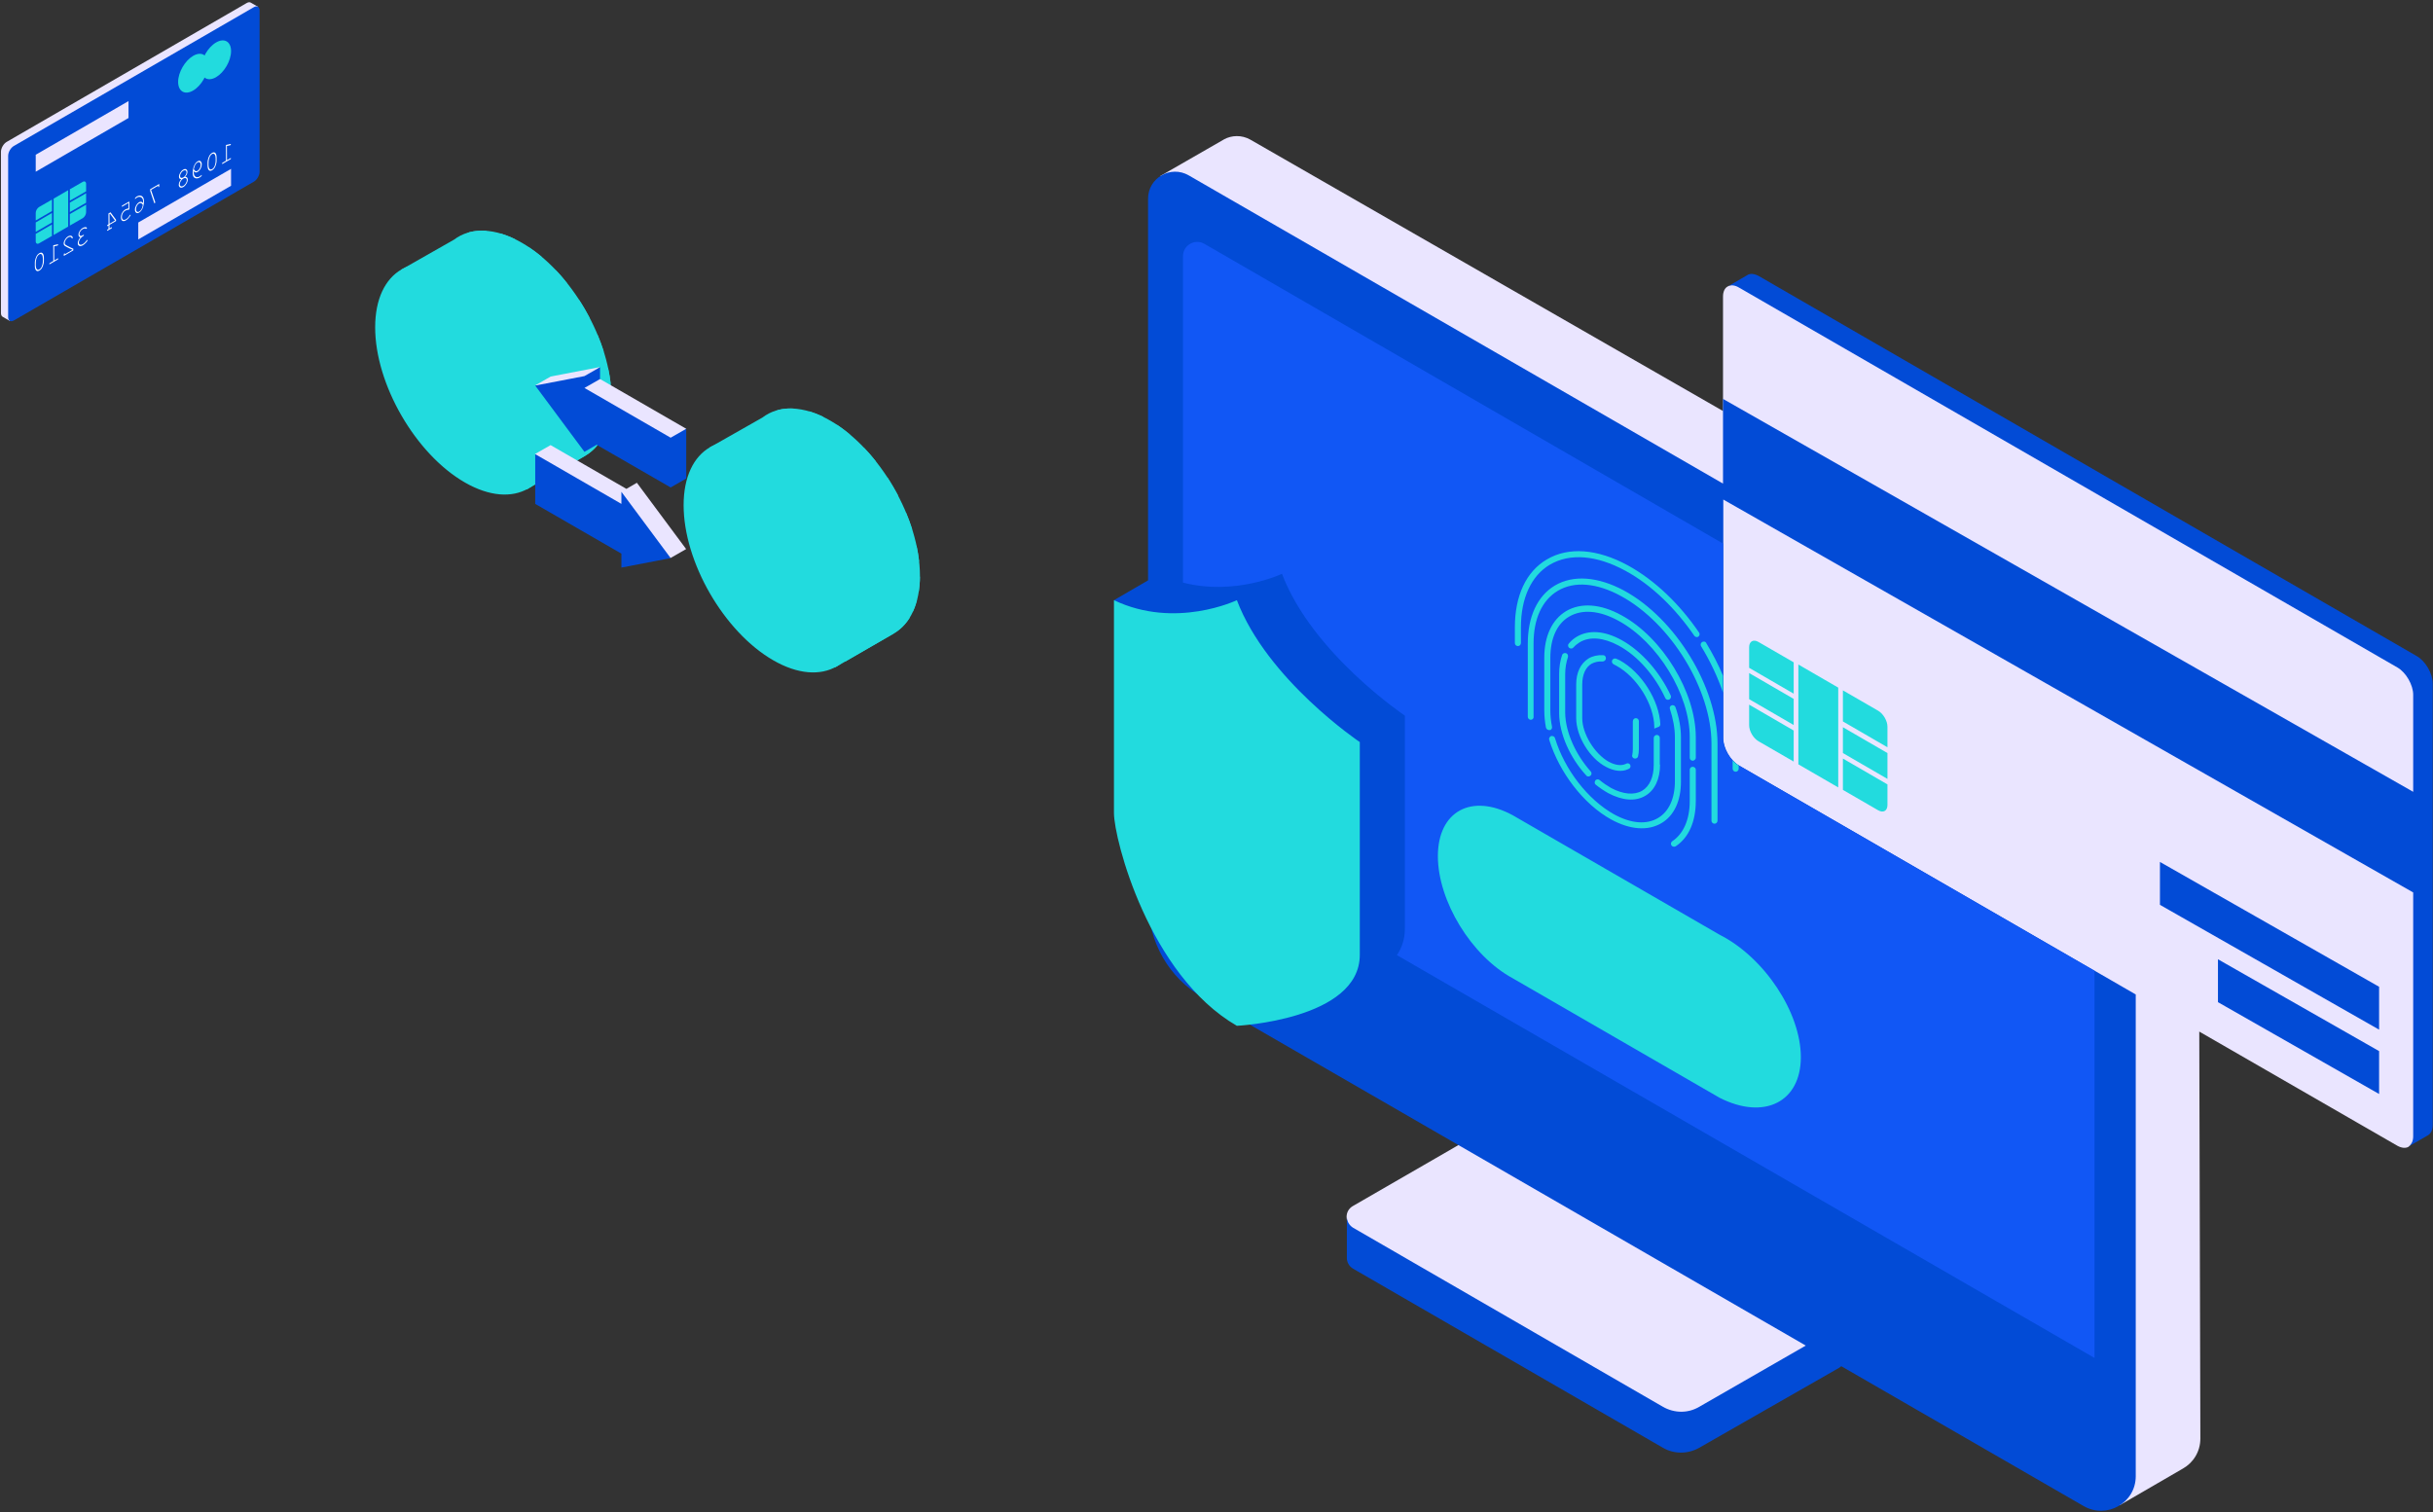 <svg width="917" height="570" viewBox="0 0 917 570" fill="none" xmlns="http://www.w3.org/2000/svg">
<rect x="0" y="0" width="917" height="570" fill="#333333" stroke="none"/>
<path d="M510.949 470.262L622.566 534.941C626.816 537.324 648.578 536.602 652.828 534.215L693.141 500.113C695.941 498.559 695.941 494.516 693.141 492.961L575.309 424.965C570.953 422.477 565.668 422.477 561.316 424.965L509.809 454.715C508.254 455.648 507.531 457.203 507.531 458.758C507.531 460.313 509.395 469.328 510.949 470.262ZM460.996 52.746C461.102 52.746 461.102 52.641 461.203 52.641L461.309 52.539C464.211 50.984 467.941 50.777 471.258 52.641L649.406 154.949V111.828C649.406 109.961 650.031 108.613 651.168 107.992C652.207 107.371 659.461 105.09 661.016 106.023L905.285 246.266C908.602 248.133 912.75 255.594 912.75 259.43L913.473 423.516C913.473 425.379 908.914 431.703 907.773 432.324C906.738 432.945 905.184 432.844 903.523 431.91L828.906 388.895L829.32 542.301C829.32 547.277 826.625 551.422 822.793 553.602L798.852 567.488L774.082 533.18L477.164 362.668C464.418 355.309 456.539 341.836 456.539 327.117L455.918 92.031L437.367 66.324L460.996 52.746Z" fill="#EAE5FF"/>
<path d="M896.684 372L814.086 324.941V341.109L896.684 388.168V372ZM896.684 412.422L835.953 377.805V361.633L896.684 396.254V412.422ZM419.852 226.262L432.703 218.797V74.926C432.703 67.051 441.203 62.176 448.043 66.117L649.406 182.313V150.387L909.535 298.508V261.918C909.535 258.188 906.84 253.523 903.629 251.656L655.418 108.406C653.863 107.473 652.414 107.371 651.375 107.891L658.527 103.742C659.562 103.016 661.117 103.121 662.879 104.055L910.984 247.406C914.199 249.273 916.895 253.938 916.895 257.668V424.137C916.895 426.004 916.168 427.348 915.133 427.973L907.773 432.223C908.809 431.598 909.535 430.25 909.535 428.387V336.445L649.512 188.324V278.297C649.512 282.027 652.207 286.691 655.418 288.559L804.965 374.902V556.504C804.965 566.555 794.086 572.777 785.379 567.801L693.973 515.039C693.766 515.246 693.453 515.457 693.141 515.664L640.391 545.824C636.141 548.211 630.961 548.211 626.816 545.824L509.914 478.242C508.359 477.313 507.633 475.652 507.633 474.305V458.758C507.633 460.313 508.461 461.867 509.914 462.801L626.816 530.383C631.062 532.766 636.141 532.867 640.391 530.383L680.602 507.266L453.328 376.039C440.582 368.68 432.809 355.102 432.809 340.383V250.414L419.852 226.262ZM650.961 108.098C651.066 108.098 650.961 108.098 650.961 108.098V108.098Z" fill="#024BD6"/>
<path d="M526.496 360.078L789.422 511.93V365.988L655.316 288.559C652 286.691 649.406 282.027 649.406 278.297V204.91L453.949 91.926C450.32 89.852 445.867 92.445 445.867 96.59V219.629C465.66 224.707 483.176 216.313 483.176 216.313C494.574 246.371 529.5 269.797 529.5 269.797C529.5 269.797 529.5 333.856 529.5 350.024C529.5 354.066 528.359 357.281 526.496 360.078Z" fill="#1157F5"/>
<path d="M541.937 322.762C541.937 339.66 554.582 360.391 570.125 368.785L648.164 413.875C664.953 422.375 678.738 415.43 678.738 398.535C678.738 381.637 664.953 360.906 648.164 352.406L570.125 307.32C554.582 298.922 541.937 305.867 541.937 322.762ZM576.965 271.352C576.344 271.352 575.824 270.832 575.824 270.211V242.637C575.824 232.48 579.453 224.707 585.98 220.77C592.926 216.621 602.254 217.348 612.098 222.633C631.582 233.207 647.336 259.121 647.336 280.367V309.391C647.336 310.012 646.816 310.531 646.195 310.531C645.574 310.531 645.055 310.012 645.055 309.391V280.367C645.055 259.949 629.82 234.969 610.957 224.707C601.84 219.73 593.34 219.004 587.121 222.738C581.215 226.262 578.004 233.309 578.004 242.535V270.105C578.105 270.832 577.586 271.352 576.965 271.352ZM638.629 239.734C631.582 229.477 622.566 220.559 612.617 215.172C601.734 209.262 591.683 208.434 584.117 212.891C577.172 217.035 573.234 225.434 573.234 236.523V242.43C573.234 243.055 572.719 243.57 572.094 243.57C571.473 243.57 570.953 243.055 570.953 242.43V236.523C570.953 224.602 575.203 215.48 582.976 210.922C591.164 206.051 602.047 206.879 613.652 213.199C623.808 218.797 633.137 227.816 640.391 238.492C640.703 238.906 640.598 239.527 640.289 239.84C639.875 240.359 639.043 240.254 638.629 239.734ZM594.273 240.047C598.832 237.352 604.742 237.766 611.164 241.293C618.836 245.539 625.676 253.523 629.719 262.23C629.926 262.746 629.719 263.371 629.199 263.68C628.578 263.992 627.953 263.785 627.644 263.16C623.808 254.871 617.383 247.305 610.027 243.363C604.43 240.359 599.246 239.84 595.414 242.121C594.586 242.637 593.754 243.262 593.031 244.09C592.613 244.609 591.891 244.609 591.371 244.195C590.957 243.777 590.851 243.055 591.269 242.637C592.199 241.5 593.238 240.668 594.273 240.047ZM599.558 290.836C599.871 291.254 599.973 291.77 599.664 292.184C599.246 292.809 598.316 292.91 597.902 292.391C591.785 285.758 587.641 276.637 587.641 268.758V254.145C587.641 251.449 588.055 248.961 588.781 246.887C589.09 246.164 590.023 245.957 590.644 246.473C590.957 246.785 591.058 247.305 590.957 247.719C590.336 249.582 589.922 251.762 589.922 254.145V268.758C590.023 276.117 593.961 284.617 599.558 290.836ZM594.066 270.73V258.082C594.066 253.523 595.723 250.102 598.73 248.234C600.285 247.305 602.148 246.887 604.223 246.992C604.844 246.992 605.258 247.512 605.258 248.133V248.234C605.258 248.859 604.637 249.375 604.016 249.375C602.461 249.273 601.113 249.582 599.871 250.207C597.59 251.555 596.348 254.352 596.348 258.082V270.73C596.348 276.637 601.008 284.203 606.398 287.211C608.781 288.453 610.957 288.766 612.617 288.039C612.617 288.039 612.719 288.039 612.824 287.934C613.344 287.625 614.066 287.727 614.379 288.246C614.691 288.766 614.586 289.488 613.965 289.801C613.758 289.906 613.551 290.008 613.551 290.008C611.269 291.043 608.367 290.734 605.258 289.074C599.144 285.863 594.066 277.57 594.066 270.73ZM582.664 274.254C582.25 272.078 582.043 269.898 582.043 267.723V247.926C582.043 239.84 584.945 233.621 590.23 230.406C595.828 227.09 603.289 227.609 611.164 231.961C626.609 240.359 639.148 260.984 639.148 277.883V285.656C639.148 286.277 638.527 286.797 637.902 286.797C637.281 286.691 636.867 286.277 636.867 285.656V277.883C636.867 261.816 624.848 242.121 610.027 234.035C602.875 230.098 596.242 229.578 591.371 232.48C586.812 235.176 584.324 240.668 584.324 248.027V267.828C584.324 269.797 584.531 271.867 584.945 273.941C585.051 274.461 584.844 274.875 584.43 275.188C583.703 275.395 582.875 275.082 582.664 274.254ZM626.191 310.324C621.113 313.332 614.379 312.813 607.332 308.977C596.762 303.172 587.641 291.043 583.91 278.918C583.703 278.398 584.012 277.883 584.43 277.57C585.051 277.258 585.879 277.57 586.086 278.297C589.609 289.906 598.316 301.41 608.367 307.008C614.793 310.531 620.699 310.945 624.949 308.355C628.992 305.973 631.269 300.996 631.269 294.57V277.879C631.269 274.461 630.547 270.832 629.406 267.309C629.199 266.789 629.406 266.168 629.926 265.961C630.547 265.648 631.269 265.961 631.48 266.582C632.824 270.418 633.551 274.254 633.551 277.984V294.672C633.551 301.93 630.961 307.527 626.191 310.324ZM609.301 251.035C608.887 250.828 608.473 250.621 608.16 250.414C607.746 250.207 607.539 249.789 607.539 249.375C607.539 248.547 608.367 248.027 609.195 248.34C609.613 248.547 610.129 248.754 610.543 248.961C618.629 253.418 625.363 263.992 625.777 273.008C625.777 273.527 625.469 273.941 625.055 274.047L623.5 274.668V273.941C623.394 265.648 617.074 255.285 609.301 251.035ZM625.676 288.246C625.676 293.637 623.707 297.887 620.183 299.961C616.453 302.238 611.476 301.824 606.191 299.027C604.535 298.094 602.98 297.059 601.426 295.813C601.008 295.504 600.906 294.879 601.219 294.363C601.527 293.738 602.355 293.637 602.875 294.051C604.223 295.191 605.777 296.227 607.226 297.059C611.683 299.441 615.933 299.855 618.937 298.094C621.738 296.434 623.293 292.91 623.293 288.352V278.191C623.293 277.777 623.601 277.363 624.016 277.156C624.742 276.844 625.57 277.363 625.57 278.191V288.246H625.676ZM638.113 289.074C638.734 289.18 639.148 289.594 639.148 290.215V301.93C639.148 309.805 636.453 315.816 631.582 319.031C631.062 319.344 630.234 319.238 629.926 318.617C629.613 318.098 629.82 317.477 630.234 317.164C634.484 314.367 636.867 308.977 636.867 301.93V290.215C636.867 289.488 637.488 288.973 638.113 289.074ZM616.555 270.73C617.176 270.73 617.695 271.246 617.695 271.867V282.441C617.695 283.375 617.59 284.309 617.383 285.137C617.176 286.07 615.828 286.277 615.312 285.449C615.105 285.137 615.105 284.824 615.207 284.617C615.312 283.996 615.414 283.27 615.414 282.441V271.973C615.414 271.246 615.933 270.73 616.555 270.73ZM654.176 290.941C653.555 290.941 653.035 290.422 653.035 289.801V286.691C653.762 287.418 654.484 288.141 655.316 288.559V289.801C655.316 290.422 654.797 290.941 654.176 290.941ZM641.324 242.223C641.844 241.707 642.773 241.707 643.086 242.43C645.469 246.371 647.644 250.516 649.406 254.766V261.09C647.336 255.078 644.535 249.168 641.117 243.57C640.91 243.156 640.91 242.637 641.324 242.223ZM425.242 258.703C425.762 254.145 426.59 248.859 430.426 246.266C433.742 244.09 438.301 244.609 441.719 246.68C445.141 248.754 447.629 251.863 450.113 255.078C458.715 266.168 467.629 276.949 474.883 288.973C478.613 295.086 481.101 301.516 488.562 302.238C495.82 302.965 500.273 305.141 502.66 312.813C507.012 326.703 500.273 341.938 490.43 352.613C485.453 358.004 479.031 362.875 471.672 363.086C464.418 363.293 457.785 358.836 453.223 353.133C448.769 347.434 446.074 340.59 443.066 333.957C435.398 316.75 425.656 299.855 424.207 281.094C423.687 273.734 424.414 266.168 425.242 258.703Z" fill="#22DBDE"/>
<path d="M665.68 402.785L664.539 385.164L657.801 381.223C656.664 380.496 655.73 380.082 655.109 379.773C654.277 379.359 653.555 379.254 652.93 379.359C652.414 379.461 651.895 379.668 651.586 380.188C651.273 380.707 651.168 381.43 651.168 382.262C651.273 383.711 651.793 385.266 652.828 386.926C653.863 388.481 655.625 390.035 658.113 391.484L662.672 394.18L663.086 401.332L665.68 402.785ZM662.777 392.211L658.219 389.516C656.664 388.582 655.625 387.754 654.902 386.82C654.176 385.887 653.863 384.957 653.762 383.918C653.762 383.191 653.863 382.676 654.176 382.363C654.484 382.055 655.004 381.949 655.625 382.156C656.039 382.262 656.766 382.676 657.801 383.297L662.363 385.887L662.777 392.211ZM652.93 395.426L644.953 373.863L642.359 372.414L636.141 385.785L638.836 387.34L640.598 383.191L648.062 387.547L650.34 393.973L652.93 395.426ZM647.336 385.164L641.324 381.637L642.879 377.805C643.398 376.664 643.707 375.625 643.914 374.902C644.227 376.145 644.641 377.492 645.055 378.84L647.336 385.164ZM631.168 382.777L630.648 375.316L636.867 369.098L633.965 367.438L630.754 370.754C630.133 371.375 629.613 372 629.094 372.723C628.473 371.481 627.746 370.027 626.918 368.473L623.188 361.32L620.391 359.766L628.164 374.07L628.68 381.535L631.168 382.777ZM613.137 372.414L611.996 354.793L609.613 353.34L601.113 361.738L600.285 347.848L598.004 346.5L599.145 364.121L601.527 365.57L610.027 357.176L610.855 371.066L613.137 372.414ZM595.309 353.754C595.102 350.852 594.168 348.055 592.512 345.465C590.852 342.871 588.676 340.902 586.191 339.449C584.531 338.52 583.082 338 581.836 338C580.594 338 579.66 338.52 579.039 339.449C578.418 340.488 578.211 341.836 578.312 343.598C578.418 345.359 578.934 347.227 579.66 348.988C580.387 350.75 581.629 352.512 582.977 353.961C584.324 355.414 585.773 356.656 587.328 357.59C588.988 358.523 590.438 359.043 591.785 359.043C593.031 359.043 593.961 358.523 594.586 357.488C595.102 356.555 595.414 355.309 595.309 353.754ZM592.824 352.406C592.926 354.481 592.512 355.828 591.371 356.449C590.336 356.969 588.883 356.762 587.121 355.727C585.359 354.688 583.805 353.238 582.664 351.371C581.422 349.504 580.801 347.434 580.594 345.152C580.488 343.699 580.695 342.563 581.113 341.836C581.527 341.008 582.148 340.59 583.082 340.59C584.012 340.59 585.051 340.902 586.191 341.523C587.848 342.457 589.297 343.906 590.645 345.672C591.992 347.535 592.719 349.711 592.824 352.406ZM572.613 348.883L576.242 333.957L573.855 332.508L571.887 342.457C571.68 343.492 571.473 344.531 571.371 345.672C570.746 343.492 570.438 342.25 570.332 341.938L566.188 328.051L563.391 326.391L561.422 333.856C560.902 335.719 560.59 337.481 560.383 339.242C560.074 338 559.66 336.551 559.242 334.891L555.719 321.934L553.336 320.586L559.348 341.008L561.629 342.356L564.531 331.055C564.738 330.121 564.945 329.5 564.945 329.293C565.152 330.227 565.359 330.953 565.566 331.676L570.23 347.328L572.613 348.883ZM694.594 260.258L707.859 267.93C709.828 269.07 711.383 271.766 711.383 273.941V281.715L694.594 271.973V260.258ZM692.832 273.113V296.848L677.805 288.145V250.516L692.832 259.223V273.113ZM659.254 253.731L676.043 263.473V273.32L659.254 263.578V253.731ZM676.043 287.106L662.777 279.438C660.809 278.297 659.254 275.602 659.254 273.422V265.648L676.043 275.395V287.106ZM711.383 293.637L694.594 283.895V274.148L711.383 283.895V293.637ZM711.383 295.711V303.484C711.383 305.66 709.828 306.594 707.859 305.453L694.594 297.781V285.965L711.383 295.711ZM659.254 251.762V243.984C659.254 241.809 660.809 240.875 662.777 242.016L676.043 249.688V261.504L659.254 251.762ZM466.18 226.262C477.578 256.32 512.504 279.746 512.504 279.746C512.504 279.746 512.504 343.805 512.504 359.973C512.504 384.438 466.18 386.719 466.18 386.719C433.016 367.543 419.852 316.336 419.852 306.488C419.852 296.641 419.852 226.262 419.852 226.262C443.066 237.352 466.18 226.262 466.18 226.262ZM433.016 279.852L474.055 351.371L494.574 339.449V315.609L474.055 327.531L432.91 256.219L433.016 279.852Z" fill="#22DBDE"/>
<path d="M336.664 238.918C336.746 238.879 336.828 238.836 336.914 238.754L337.035 238.672C343.031 235.145 346.727 227.633 346.727 217.047C346.727 195.582 331.531 169.277 312.93 158.566C302.746 152.699 293.547 152.656 287.348 157.418L267.551 168.66L260.078 187.457C264.227 221.437 280.691 235.348 289.605 244.582L314.738 251.598L336.664 238.918ZM198.48 184.543L171.91 178.102C162.957 168.867 145.504 154.012 143.41 119.5L151.254 101.648L171.09 90.363C177.289 85.641 186.488 85.641 196.672 91.512C215.273 102.223 230.469 128.566 230.469 149.988C230.469 160.578 226.773 168.086 220.777 171.656L220.656 171.738C220.574 171.781 220.492 171.82 220.41 171.902L198.48 184.543Z" fill="#22DBDE"/>
<path d="M334.57 180.109L307.551 195.707L315.352 200.219L338.516 186.84C337.281 184.543 335.969 182.328 334.57 180.109ZM330.055 173.875L306.523 187.457L298.516 184.422L325.617 168.785C327.18 170.387 328.656 172.066 330.055 173.875ZM343.812 199.605L321.062 212.734L313.055 209.66L341.469 193.242C342.375 195.379 343.152 197.469 343.812 199.605ZM320.363 163.82L296.297 177.73L288.207 175.801L315.395 160.125C317.078 161.191 318.719 162.465 320.363 163.82ZM316.832 222.133L345.414 205.637C345.863 207.648 346.191 209.699 346.398 211.668L324.922 224.062L316.832 222.133ZM310.426 157.211L284.512 172.148L278.805 170.223L305.047 155.078C306.812 155.613 308.578 156.309 310.426 157.211ZM317.57 234.199L346.727 217.375C346.727 219.301 346.562 221.148 346.316 222.832L323.277 236.129L317.57 234.199ZM299.953 154.094L274.82 168.578H268.906L293.176 154.586C295.27 154.012 297.531 153.848 299.953 154.094ZM315.188 243.801L345.617 226.195C345.207 227.715 344.715 229.152 344.098 230.465L321.062 243.762H315.188V243.801ZM337.035 238.715L336.914 238.797C336.828 238.836 336.746 238.879 336.664 238.961L318.762 249.301H314.121L343.031 232.598C341.469 235.227 339.418 237.277 337.035 238.715ZM222.215 119.828L199.055 133.203L191.25 128.691L218.273 113.098C219.711 115.269 221.023 117.527 222.215 119.828ZM213.797 106.859L190.266 120.441L182.258 117.406L209.363 101.769C210.922 103.328 212.402 105.055 213.797 106.859ZM227.555 132.547L204.805 145.68L196.797 142.644L225.215 126.23C226.117 128.32 226.898 130.457 227.555 132.547ZM204.105 96.762L180 110.676L171.91 108.746L199.094 93.07C200.82 94.18 202.461 95.41 204.105 96.762ZM200.574 155.117L229.156 138.621C229.605 140.633 229.938 142.684 230.141 144.656L208.664 157.047L200.574 155.117ZM194.168 90.199L168.254 105.137L162.547 103.207L188.789 88.062C190.512 88.598 192.32 89.293 194.168 90.199ZM201.312 167.144L230.469 150.316C230.469 152.246 230.305 154.094 230.059 155.777L207.02 169.07L201.312 167.144ZM176.918 87.531C179.016 86.996 181.273 86.832 183.656 87.039L158.523 101.523H152.609L176.918 87.531ZM198.93 176.746L229.359 159.184C228.949 160.699 228.457 162.137 227.84 163.449L204.805 176.746H198.93ZM220.777 171.699L220.656 171.781C220.574 171.82 220.492 171.863 220.41 171.945L202.504 182.285H197.863L226.773 165.625C225.215 168.168 223.16 170.262 220.777 171.699Z" fill="#22DBDE"/>
<path d="M291.453 170.961C310.055 181.672 325.25 208.016 325.25 229.437C325.25 250.859 310.055 259.641 291.453 248.93C272.848 238.219 257.656 211.875 257.656 190.453C257.656 168.988 272.848 160.207 291.453 170.961ZM300.035 217.906C300.035 217.703 299.953 217.496 299.828 217.293C299.707 217.086 299.5 216.922 299.215 216.758L293.836 213.641V213.187L291.164 211.629V215.156L296.543 218.277C296.832 218.441 297.039 218.605 297.16 218.809C297.285 219.016 297.367 219.219 297.367 219.426C297.367 219.59 297.324 219.672 297.242 219.754L299.828 218.277L299.871 218.234C299.992 218.195 300.035 218.07 300.035 217.906ZM291.781 210.644L296.586 213.434C296.871 213.598 297.078 213.762 297.203 213.969C297.324 214.172 297.406 214.379 297.406 214.543C297.406 214.707 297.367 214.828 297.242 214.871L299.953 213.352C300.035 213.269 300.074 213.187 300.074 213.023C300.074 212.816 299.992 212.652 299.871 212.449C299.746 212.242 299.543 212.078 299.254 211.914L294.449 209.125L299.379 203.586L298.473 203.051L291.781 210.644ZM283.445 210.891C283.445 210.891 283.484 210.848 283.527 210.848C283.648 210.809 283.855 210.848 284.145 211.055L289.523 214.172V211.094L286.812 209.535C286.523 209.371 286.32 209.289 286.195 209.328C286.195 209.328 286.156 209.328 286.156 209.371C286.113 209.371 283.445 210.891 283.445 210.891ZM285.004 217.906L285.047 217.867L285.004 217.906ZM285.949 218.07L289.48 220.121V217.047L288.617 216.551C288.207 216.305 287.922 216.223 287.758 216.305C287.715 216.305 287.715 216.348 287.715 216.348L285.129 217.824C285.293 217.785 285.539 217.867 285.949 218.07ZM298.27 222.461C298.105 222.176 297.816 221.93 297.406 221.723L293.875 219.629V218.031L291.207 216.469V221.148L294.738 223.242C295.148 223.488 295.438 223.734 295.602 223.98C295.766 224.269 295.848 224.516 295.848 224.801C295.848 225.09 295.766 225.254 295.602 225.336L298.27 223.855C298.434 223.773 298.516 223.609 298.516 223.324C298.516 223.035 298.434 222.75 298.27 222.461ZM286.812 204.652C286.523 204.488 286.32 204.406 286.195 204.488L286.156 204.527L283.484 206.008C283.484 206.008 283.484 205.965 283.527 205.965C283.648 205.922 283.855 205.965 284.145 206.129L288.988 208.961L287.18 204.855L286.812 204.652ZM289.398 194.352C289.523 194.269 289.562 194.105 289.562 193.859C289.562 193.57 289.48 193.285 289.316 193.039C289.152 192.75 288.863 192.504 288.453 192.301L283.938 189.672C283.527 189.426 283.238 189.344 283.074 189.426L283.035 189.469L280.363 190.945C280.363 190.945 280.406 190.945 280.406 190.902C280.57 190.82 280.855 190.902 281.27 191.148L285.785 193.777C286.195 194.023 286.484 194.269 286.648 194.516C286.812 194.801 286.895 195.047 286.895 195.336C286.895 195.625 286.812 195.789 286.648 195.871C286.484 195.953 286.195 195.871 285.785 195.625L284.141 194.68L290.301 208.797L292.52 206.293L287.676 195.254L289.398 194.352ZM302.992 201.039C302.828 200.754 302.539 200.508 302.129 200.301L297.57 197.633C297.16 197.387 296.871 197.305 296.707 197.387C296.707 197.387 296.668 197.387 296.668 197.43L294 198.906C294 198.906 294 198.906 294.039 198.906C294.203 198.824 294.492 198.906 294.902 199.152L299.461 201.82C299.871 202.066 300.16 202.312 300.324 202.559C300.488 202.848 300.57 203.094 300.57 203.379C300.57 203.625 300.488 203.789 300.363 203.871L303.074 202.352C303.195 202.269 303.277 202.105 303.277 201.859C303.277 201.574 303.156 201.285 302.992 201.039ZM291.453 242.285C301.844 248.273 310.957 246.922 315.805 239.945C310.672 243.391 303.32 243.227 295.188 238.508C279.75 229.602 267.141 207.769 267.141 189.961C267.141 184.172 268.496 179.496 270.836 176.129C266.238 179.25 263.406 185.324 263.406 193.734C263.406 211.547 276.012 233.379 291.453 242.285ZM175.195 103.902C193.797 114.613 208.992 140.961 208.992 162.383C208.992 183.805 193.797 192.586 175.195 181.875C156.594 171.164 141.398 144.859 141.398 123.398C141.398 101.934 156.594 93.191 175.195 103.902ZM177.617 158.195C177.781 158.074 177.863 157.828 177.863 157.336V154.461C177 154.34 176.016 154.012 174.988 153.476V158.976C174.988 159.43 174.906 159.715 174.742 159.84C174.742 159.84 174.742 159.84 174.703 159.84L177.617 158.195C177.578 158.195 177.578 158.195 177.617 158.195ZM173.84 139.441C175.934 140.223 177.289 140.551 177.945 140.426C178.727 140.305 179.18 139.687 179.219 138.582C178.562 138.418 177.742 138.172 176.715 137.801C174.621 137.019 173.223 136.609 172.484 136.57C171.703 136.488 171.09 136.609 170.637 136.898L167.762 138.539C168.254 138.254 168.871 138.129 169.609 138.211C170.348 138.293 171.746 138.703 173.84 139.441ZM171.582 129.676C171.621 129.676 171.664 129.633 171.664 129.594C171.129 129.469 170.676 129.469 170.227 129.551C169.488 129.676 169.074 130.086 168.992 130.742C168.953 131.07 168.828 131.277 168.707 131.359L171.582 129.676ZM177 149.496C175.152 148.391 173.676 147.035 172.609 145.434C171.539 143.832 171.008 142.355 171.008 141.004C171.008 140.797 171.008 140.59 171.047 140.387C170.883 140.344 170.719 140.305 170.594 140.305C169.734 140.223 169.117 140.344 168.746 140.758C168.336 141.168 168.172 141.781 168.172 142.644C168.172 143.957 168.707 145.434 169.773 147.074C170.844 148.719 172.32 150.07 174.168 151.137C175.977 152.207 177.414 152.617 178.438 152.41C179.508 152.207 180.039 151.715 180.121 150.973C180.121 150.891 180.121 150.809 180.164 150.726C179.219 150.644 178.191 150.195 177 149.496ZM171.867 125.859C171.867 125.488 171.785 125.16 171.621 124.875C171.457 124.586 171.254 124.383 171.047 124.258C170.801 124.137 170.637 124.094 170.473 124.176H170.43L167.559 125.816C167.723 125.734 167.926 125.734 168.172 125.898C168.379 126.023 168.582 126.23 168.746 126.516C168.91 126.805 168.992 127.133 168.992 127.5C169.773 127.379 170.473 127.379 171.047 127.461C171.621 127.582 172.363 127.828 173.266 128.281V125.898C173.266 125.816 173.266 125.777 173.266 125.734C172.855 125.777 172.402 125.777 171.867 125.859ZM182.137 132.426C181.066 130.539 179.59 128.937 177.824 127.664V125.285C177.824 124.832 177.742 124.465 177.578 124.176C177.414 123.891 177.207 123.684 176.961 123.519C176.715 123.355 176.508 123.355 176.344 123.437L173.594 125.039C173.715 124.996 173.879 125.039 174.086 125.16C174.332 125.324 174.539 125.531 174.703 125.816C174.867 126.105 174.949 126.476 174.949 126.926V129.305C176.754 130.578 178.191 132.18 179.262 134.066C180.328 135.953 180.902 137.719 180.902 139.32C180.902 140.758 180.574 141.66 179.875 142.109C179.875 142.109 182.176 140.797 182.586 140.551C182.586 140.551 182.629 140.551 182.629 140.508H182.668C183.406 140.059 183.777 139.113 183.777 137.637C183.777 136.035 183.242 134.312 182.137 132.426ZM184.641 150.398C184.641 149.949 184.559 149.578 184.395 149.293C184.23 149.004 184.023 148.801 183.777 148.637C183.531 148.512 183.324 148.473 183.16 148.555L180.285 150.195C180.453 150.113 180.656 150.113 180.902 150.277C181.148 150.441 181.355 150.644 181.52 150.934C181.684 151.219 181.766 151.59 181.766 152.043V155.695C181.766 156.144 181.684 156.434 181.52 156.516L184.352 154.871H184.395C184.559 154.789 184.641 154.504 184.641 154.051V150.398ZM181.477 156.555C181.52 156.555 181.477 156.555 181.477 156.555V156.555ZM175.195 175.269C185.586 181.262 194.703 179.906 199.547 172.93C194.414 176.375 187.062 176.211 178.934 171.492C163.492 162.59 150.883 140.758 150.883 122.945C150.883 117.16 152.238 112.48 154.578 109.117C149.98 112.234 147.148 118.309 147.148 126.723C147.148 144.531 159.754 166.363 175.195 175.269Z" fill="#22DBDE"/>
<path d="M252.77 175.145L258.641 161.645L226.156 142.891L210.02 146.992L252.77 175.145ZM201.684 145.312L207.555 141.945L226.117 138.375L220.902 143.586L201.684 145.312ZM236.094 184.297L240.039 182L258.602 206.992L252.727 210.355L233.551 201.328L210.266 189.344L201.641 171.164L207.516 167.801L236.094 184.297Z" fill="#EAE5FF"/>
<path d="M252.77 183.762L258.641 180.398V161.645L252.77 165.008L220.285 146.254L226.156 142.891V138.418L220.285 141.781L201.723 145.352L220.285 170.344L224.883 167.676L252.77 183.762ZM234.207 185.406L252.77 210.398L234.207 213.969V208.715L201.723 189.961V171.207L234.207 189.961V185.406Z" fill="#024BD6"/>
<path d="M0.359 57.23V118.016C0.359 118.715 0.602 119.195 1.008 119.434L3.695 120.973L7.176 116.598L92.652 68.731C93.856 68.031 95.148 64.567 95.148 63.172V5.277L97.285 2.582L94.574 1.02C94.164 0.754 93.613 0.777 92.988 1.137L2.543 53.48C1.344 54.152 0.359 55.859 0.359 57.23Z" fill="#EAE5FF"/>
<path d="M5.234 55.02L95.68 2.703C96.879 2.004 97.84 2.582 97.84 3.953V64.738C97.84 66.109 96.856 67.816 95.68 68.488L5.234 120.805C4.031 121.504 3.074 120.926 3.074 119.555V58.797C3.047 57.398 4.031 55.715 5.234 55.02ZM52.113 90.258L87.086 70.027V63.652L52.113 83.883V90.258ZM13.465 64.738L48.438 44.484V38.109L13.465 58.34V64.738Z" fill="#024BD6"/>
<path d="M85.164 54.656L85.188 60.574L83.918 61.32C83.82 61.367 83.773 61.418 83.723 61.488C83.676 61.562 83.676 61.609 83.676 61.684C83.676 61.73 83.699 61.777 83.723 61.801C83.773 61.824 83.82 61.801 83.918 61.754L86.82 60.07C86.918 60.023 86.965 59.973 87.012 59.902C87.062 59.828 87.062 59.781 87.062 59.711C87.062 59.637 87.035 59.613 87.012 59.59C86.965 59.566 86.918 59.59 86.82 59.637L85.547 60.383L85.523 55.043L86.723 54.777C86.773 54.754 86.82 54.754 86.844 54.73C86.894 54.707 86.941 54.656 86.965 54.586C87.012 54.512 87.012 54.465 87.012 54.418C87.012 54.371 86.988 54.32 86.965 54.297C86.941 54.273 86.894 54.273 86.82 54.297L85.164 54.656ZM78.227 61.395V62.426C78.227 63.316 78.418 63.918 78.805 64.231C79.09 64.473 79.477 64.449 79.93 64.184C80.148 64.062 80.363 63.895 80.555 63.68C80.746 63.461 80.914 63.246 81.035 62.98C81.133 62.812 81.203 62.598 81.324 62.281C81.418 61.969 81.492 61.707 81.539 61.488C81.613 61.176 81.637 60.816 81.637 60.43V59.398C81.637 58.484 81.445 57.883 81.059 57.594C80.773 57.352 80.387 57.375 79.93 57.641C79.715 57.762 79.5 57.93 79.309 58.145C79.117 58.363 78.949 58.578 78.828 58.844C78.731 59.012 78.637 59.227 78.539 59.539C78.445 59.828 78.371 60.094 78.324 60.336C78.25 60.648 78.227 61.008 78.227 61.395ZM78.613 61.227C78.613 60.84 78.66 60.43 78.754 60.047C78.852 59.637 78.973 59.324 79.09 59.035C79.164 58.867 79.258 58.723 79.379 58.578C79.547 58.363 79.738 58.195 79.93 58.074C80.34 57.832 80.676 57.883 80.914 58.219C81.156 58.555 81.277 59.035 81.277 59.684V60.598C81.277 60.984 81.227 61.395 81.133 61.777C81.035 62.188 80.914 62.523 80.797 62.789C80.723 62.934 80.629 63.102 80.508 63.246C80.34 63.461 80.148 63.629 79.93 63.75C79.523 63.992 79.188 63.941 78.949 63.605C78.707 63.27 78.586 62.766 78.586 62.141L78.613 61.227ZM72.996 64.543C73.188 64.809 73.426 64.977 73.691 65C73.953 65.051 74.219 64.977 74.508 64.809C74.769 64.664 75.012 64.422 75.25 64.137C75.492 63.824 75.684 63.484 75.828 63.078C75.973 62.668 76.043 62.309 76.043 61.945C76.043 61.441 75.898 61.055 75.609 60.793C75.324 60.527 74.938 60.551 74.484 60.816C74.148 61.008 73.836 61.297 73.57 61.707C73.309 62.09 73.09 62.57 72.922 63.102C72.731 63.797 72.633 64.519 72.633 65.266C72.633 65.867 72.731 66.301 72.898 66.59C73.019 66.781 73.188 66.949 73.402 67.07C73.617 67.191 73.859 67.262 74.148 67.262C74.508 67.262 74.914 67.141 75.301 66.902C75.562 66.758 75.777 66.566 75.945 66.348C76.019 66.25 76.066 66.156 76.066 66.082C76.066 66.035 76.043 65.988 76.019 65.965C75.996 65.938 75.945 65.965 75.898 65.988C75.875 66.012 75.805 66.059 75.754 66.133C75.637 66.25 75.516 66.371 75.348 66.469C74.723 66.828 74.172 66.902 73.738 66.637C73.309 66.371 73.066 65.891 73.043 65.121C72.969 65 72.969 64.785 72.996 64.543ZM73.043 63.797C73.188 63.027 73.379 62.477 73.617 62.09C73.859 61.707 74.121 61.441 74.434 61.25C74.746 61.055 75.035 61.055 75.273 61.227C75.516 61.395 75.637 61.707 75.637 62.164C75.637 62.621 75.516 63.055 75.273 63.484C75.035 63.918 74.769 64.231 74.457 64.398C74.289 64.496 74.121 64.543 73.953 64.543C73.785 64.543 73.617 64.473 73.477 64.352C73.379 64.254 73.234 64.086 73.043 63.797ZM68.312 67.551C68 67.887 67.785 68.25 67.617 68.633C67.473 68.992 67.379 69.356 67.379 69.668C67.379 70.172 67.547 70.484 67.883 70.652C68.219 70.82 68.625 70.773 69.082 70.508C69.562 70.246 69.945 69.812 70.281 69.258C70.617 68.707 70.762 68.176 70.762 67.695C70.762 67.383 70.691 67.141 70.523 66.949C70.356 66.758 70.137 66.684 69.801 66.684C70.066 66.348 70.258 66.059 70.402 65.793C70.57 65.434 70.668 65.074 70.641 64.762C70.641 64.305 70.473 63.992 70.164 63.824C69.852 63.652 69.465 63.703 69.035 63.965C68.578 64.231 68.219 64.617 67.906 65.144C67.594 65.676 67.449 66.156 67.449 66.613C67.449 66.949 67.547 67.191 67.715 67.359C67.859 67.453 68.051 67.527 68.312 67.551ZM67.762 69.449C67.762 69.09 67.883 68.68 68.144 68.273C68.387 67.863 68.723 67.527 69.082 67.309C69.465 67.094 69.777 67.047 70.019 67.164C70.258 67.285 70.402 67.527 70.402 67.91C70.402 68.297 70.281 68.68 70.019 69.113C69.754 69.547 69.441 69.859 69.082 70.078C68.699 70.293 68.387 70.34 68.144 70.195C67.906 70.078 67.762 69.812 67.762 69.449ZM67.859 66.394C67.859 66.035 67.977 65.652 68.219 65.266C68.457 64.879 68.746 64.566 69.082 64.375C69.418 64.184 69.707 64.137 69.945 64.254C70.188 64.375 70.305 64.617 70.305 64.953C70.305 65.289 70.188 65.625 69.969 66.012C69.731 66.394 69.441 66.684 69.106 66.879C68.746 67.07 68.457 67.117 68.219 67.023C67.977 66.926 67.859 66.707 67.859 66.394ZM56.984 71.734V71.543L59.648 70.004V70.363C59.648 70.461 59.672 70.535 59.695 70.559C59.723 70.582 59.77 70.582 59.84 70.535C59.891 70.508 59.938 70.461 59.961 70.391C59.984 70.316 60.008 70.246 60.008 70.148V69.356L56.602 71.328V72L58.113 76.5C58.137 76.57 58.16 76.617 58.207 76.617C58.234 76.617 58.281 76.617 58.328 76.594C58.375 76.57 58.426 76.523 58.473 76.449C58.496 76.379 58.52 76.332 58.52 76.281C58.52 76.258 58.52 76.211 58.496 76.16L56.984 71.734ZM53.91 76.5C53.672 76.258 53.434 76.113 53.191 76.066C52.953 76.019 52.688 76.09 52.375 76.258C51.992 76.5 51.633 76.883 51.32 77.414C51.008 77.965 50.863 78.496 50.863 79.047C50.863 79.555 51.008 79.914 51.297 80.18C51.582 80.418 51.969 80.418 52.449 80.133C52.762 79.938 53.07 79.648 53.336 79.266C53.625 78.879 53.84 78.422 53.984 77.871C54.176 77.172 54.273 76.5 54.273 75.801C54.273 75.273 54.176 74.84 53.984 74.504C53.84 74.238 53.648 74.047 53.406 73.902C53.168 73.781 52.902 73.707 52.59 73.734C52.281 73.758 51.945 73.852 51.582 74.07C51.344 74.215 51.129 74.383 50.961 74.598C50.887 74.695 50.863 74.766 50.863 74.863C50.863 74.91 50.887 74.961 50.91 74.984C50.938 75.008 50.984 75.008 51.031 74.961C51.078 74.934 51.105 74.887 51.176 74.84C51.297 74.695 51.441 74.574 51.633 74.477C52.207 74.141 52.734 74.117 53.215 74.406C53.695 74.695 53.938 75.199 53.938 75.969C53.938 76.09 53.938 76.258 53.91 76.5ZM53.84 77.246C53.719 77.918 53.551 78.445 53.312 78.856C53.07 79.266 52.785 79.555 52.473 79.746C52.137 79.938 51.848 79.961 51.633 79.793C51.391 79.648 51.273 79.336 51.273 78.856C51.273 78.422 51.391 77.988 51.609 77.582C51.848 77.148 52.113 76.859 52.398 76.691C52.688 76.523 52.953 76.5 53.215 76.617C53.406 76.691 53.625 76.906 53.84 77.246ZM48.391 76.523L48.414 78.566C48.199 78.59 47.984 78.641 47.793 78.711C47.598 78.785 47.406 78.856 47.215 78.977C46.758 79.242 46.352 79.648 46.039 80.203C45.727 80.758 45.582 81.332 45.582 81.934C45.582 82.609 45.773 83.043 46.109 83.234C46.473 83.449 46.902 83.379 47.43 83.09C47.793 82.898 48.129 82.609 48.438 82.246C48.68 81.984 48.871 81.719 49.062 81.43C49.184 81.262 49.23 81.141 49.23 81.07C49.23 81.019 49.207 80.973 49.184 80.949C49.16 80.926 49.109 80.926 49.062 80.949C49.016 80.973 48.969 81.047 48.895 81.141C48.465 81.863 47.961 82.391 47.453 82.68C47.023 82.922 46.664 82.969 46.375 82.801C46.086 82.633 45.941 82.273 45.941 81.719C45.941 81.238 46.062 80.805 46.305 80.371C46.543 79.938 46.855 79.625 47.238 79.41C47.625 79.191 48.008 79.074 48.391 79.074C48.488 79.074 48.559 79.047 48.582 79.047C48.633 79.023 48.68 78.977 48.703 78.902C48.727 78.856 48.75 78.785 48.75 78.711L48.727 75.945L46.137 77.438C46.039 77.484 45.992 77.531 45.941 77.606C45.895 77.676 45.895 77.727 45.895 77.797C45.895 77.848 45.918 77.894 45.941 77.918C45.992 77.941 46.039 77.918 46.137 77.871L48.391 76.523ZM41.285 84.75L43.734 83.332V82.848L41.645 80.035L40.879 80.492L40.902 84.582L40.59 84.75C40.492 84.797 40.445 84.871 40.398 84.918C40.352 84.988 40.352 85.039 40.352 85.109C40.352 85.156 40.375 85.207 40.398 85.231C40.445 85.254 40.492 85.231 40.59 85.184L40.902 85.016V86.336L40.59 86.504C40.492 86.555 40.445 86.625 40.398 86.672C40.352 86.746 40.352 86.793 40.352 86.867C40.352 86.914 40.375 86.961 40.398 86.984C40.445 87.012 40.492 86.984 40.59 86.938L41.957 86.144C42.055 86.098 42.102 86.023 42.148 85.977C42.199 85.902 42.199 85.856 42.199 85.785C42.199 85.711 42.176 85.688 42.148 85.664C42.102 85.641 42.055 85.664 41.957 85.711L41.262 86.121L41.285 84.75ZM41.285 84.34L41.262 80.684L41.453 80.562L43.352 83.137L41.285 84.34ZM30.34 89.441C30.004 89.801 29.742 90.211 29.574 90.594C29.406 91.004 29.309 91.363 29.309 91.676C29.309 92.184 29.5 92.519 29.859 92.688C30.219 92.856 30.676 92.785 31.23 92.469C31.539 92.277 31.875 92.012 32.215 91.676C32.551 91.316 32.789 91.027 32.934 90.785C32.98 90.715 33.004 90.641 33.004 90.57C33.004 90.523 32.98 90.473 32.957 90.449C32.934 90.426 32.887 90.426 32.836 90.449C32.789 90.473 32.742 90.523 32.668 90.617C32.215 91.269 31.734 91.727 31.23 92.039C30.797 92.277 30.438 92.352 30.148 92.207C29.859 92.062 29.715 91.82 29.715 91.438C29.715 91.195 29.789 90.906 29.934 90.57C30.078 90.258 30.27 89.945 30.559 89.656C30.82 89.367 31.086 89.129 31.371 88.984C31.469 88.934 31.516 88.887 31.566 88.812C31.613 88.742 31.613 88.695 31.613 88.621C31.613 88.574 31.59 88.527 31.566 88.5C31.539 88.477 31.469 88.5 31.398 88.551L31.086 88.742C30.75 88.934 30.484 88.984 30.27 88.887C30.051 88.789 29.934 88.574 29.934 88.285C29.934 87.973 30.051 87.637 30.27 87.25C30.484 86.891 30.797 86.578 31.156 86.387C31.422 86.242 31.637 86.144 31.852 86.121C32.07 86.098 32.238 86.121 32.383 86.215C32.43 86.266 32.453 86.266 32.5 86.266C32.551 86.266 32.551 86.266 32.598 86.242C32.645 86.215 32.691 86.168 32.719 86.121C32.742 86.07 32.766 86 32.766 85.953C32.766 85.809 32.645 85.734 32.383 85.664C32.02 85.59 31.613 85.688 31.156 85.953C30.699 86.215 30.316 86.602 30.004 87.106C29.715 87.586 29.547 88.07 29.574 88.5C29.574 88.789 29.645 89.008 29.789 89.176C29.934 89.344 30.078 89.441 30.34 89.441ZM27.293 94.203L24.438 95.863V95.695C24.438 95.598 24.41 95.523 24.387 95.5C24.363 95.477 24.316 95.477 24.242 95.523C24.195 95.551 24.148 95.598 24.102 95.668C24.074 95.742 24.051 95.812 24.051 95.91V96.488L27.629 94.394V93.769C26.859 93.434 26.141 93.098 25.422 92.711C25.082 92.543 24.844 92.398 24.723 92.301C24.605 92.207 24.508 92.109 24.461 91.988C24.41 91.894 24.387 91.773 24.387 91.629C24.387 91.269 24.508 90.883 24.773 90.449C25.035 90.016 25.324 89.703 25.707 89.488C26.02 89.297 26.309 89.246 26.57 89.297C26.812 89.367 26.98 89.512 27.051 89.801C27.078 89.871 27.102 89.898 27.125 89.922C27.148 89.945 27.195 89.922 27.246 89.898C27.293 89.871 27.34 89.824 27.363 89.777C27.387 89.727 27.414 89.656 27.414 89.609C27.414 89.441 27.34 89.269 27.172 89.102C27.004 88.934 26.812 88.84 26.523 88.84C26.262 88.84 25.973 88.934 25.684 89.078C25.227 89.344 24.82 89.754 24.484 90.305C24.148 90.859 23.98 91.363 24.004 91.82C24.004 92.012 24.027 92.184 24.102 92.301C24.148 92.422 24.242 92.543 24.387 92.664C24.531 92.785 24.773 92.926 25.109 93.098C25.996 93.555 26.691 93.891 27.246 94.106L27.293 94.203ZM20.066 92.469L20.09 98.387L18.82 99.133C18.723 99.18 18.676 99.231 18.629 99.301C18.578 99.375 18.578 99.422 18.578 99.496C18.578 99.543 18.602 99.59 18.629 99.613C18.676 99.637 18.723 99.613 18.82 99.566L21.723 97.883C21.82 97.836 21.867 97.785 21.914 97.715C21.965 97.641 21.965 97.594 21.965 97.523C21.965 97.449 21.941 97.426 21.914 97.402C21.867 97.379 21.82 97.402 21.723 97.449L20.453 98.195L20.426 92.856L21.629 92.59C21.676 92.566 21.723 92.566 21.746 92.543C21.797 92.519 21.844 92.469 21.867 92.398C21.914 92.328 21.914 92.277 21.914 92.231C21.914 92.184 21.891 92.133 21.867 92.109C21.844 92.086 21.797 92.086 21.723 92.109L20.066 92.469ZM13.129 99.207V100.238C13.129 101.129 13.32 101.73 13.707 102.043C13.996 102.285 14.379 102.262 14.836 101.996C15.051 101.875 15.266 101.707 15.457 101.492C15.652 101.273 15.82 101.059 15.938 100.793C16.035 100.625 16.105 100.41 16.227 100.094C16.324 99.781 16.395 99.519 16.441 99.301C16.516 98.988 16.539 98.629 16.539 98.242V97.211C16.539 96.297 16.348 95.695 15.961 95.406C15.676 95.164 15.289 95.188 14.836 95.453C14.617 95.574 14.402 95.742 14.211 95.957C14.02 96.176 13.852 96.391 13.73 96.656C13.633 96.824 13.539 97.039 13.441 97.352C13.348 97.641 13.273 97.906 13.227 98.148C13.152 98.461 13.129 98.82 13.129 99.207ZM13.492 99.039C13.492 98.652 13.539 98.242 13.633 97.859C13.73 97.449 13.852 97.137 13.969 96.848C14.043 96.68 14.137 96.535 14.258 96.391C14.426 96.176 14.617 96.008 14.809 95.887C15.219 95.644 15.555 95.695 15.793 96.031C16.035 96.367 16.156 96.848 16.156 97.496V98.41C16.156 98.797 16.105 99.207 16.012 99.59C15.914 100 15.793 100.336 15.676 100.602C15.602 100.746 15.508 100.914 15.387 101.059C15.219 101.273 15.027 101.441 14.809 101.562C14.402 101.805 14.066 101.754 13.828 101.418C13.586 101.082 13.465 100.578 13.465 99.953L13.492 99.039Z" fill="white"/>
<path d="M67.137 30.867C67.137 34.477 69.684 35.945 72.777 34.141C75.898 32.336 78.418 27.934 78.418 24.324C78.418 20.719 75.898 19.25 72.801 21.055C69.707 22.859 67.137 27.262 67.137 30.867Z" fill="#22DBDE"/>
<path d="M19.586 75.246L14.738 78.039C14.043 78.445 13.465 79.434 13.465 80.25V83.113L19.586 79.578V75.246ZM20.211 79.192V74.887L25.684 71.711V85.422L20.211 88.598V79.192ZM32.453 76.426L26.332 79.961V76.379L32.453 72.844V76.426ZM26.332 80.707L32.453 77.172V80.035C32.453 80.852 31.875 81.84 31.18 82.246L26.332 85.039V80.707ZM13.465 83.859L19.586 80.301V83.883L13.465 87.418V83.859ZM19.586 84.629V88.934L14.738 91.727C14.043 92.133 13.465 91.797 13.465 90.981V88.164L19.586 84.629ZM26.332 75.656V71.352L31.18 68.563C31.875 68.152 32.453 68.488 32.453 69.309V72.145L26.332 75.656ZM81.445 16.004C84.562 14.199 87.086 15.668 87.086 19.273C87.086 22.883 84.539 27.285 81.445 29.09C78.324 30.895 75.805 29.426 75.805 25.817C75.805 22.211 78.348 17.809 81.445 16.004Z" fill="#22DBDE"/>
</svg>
